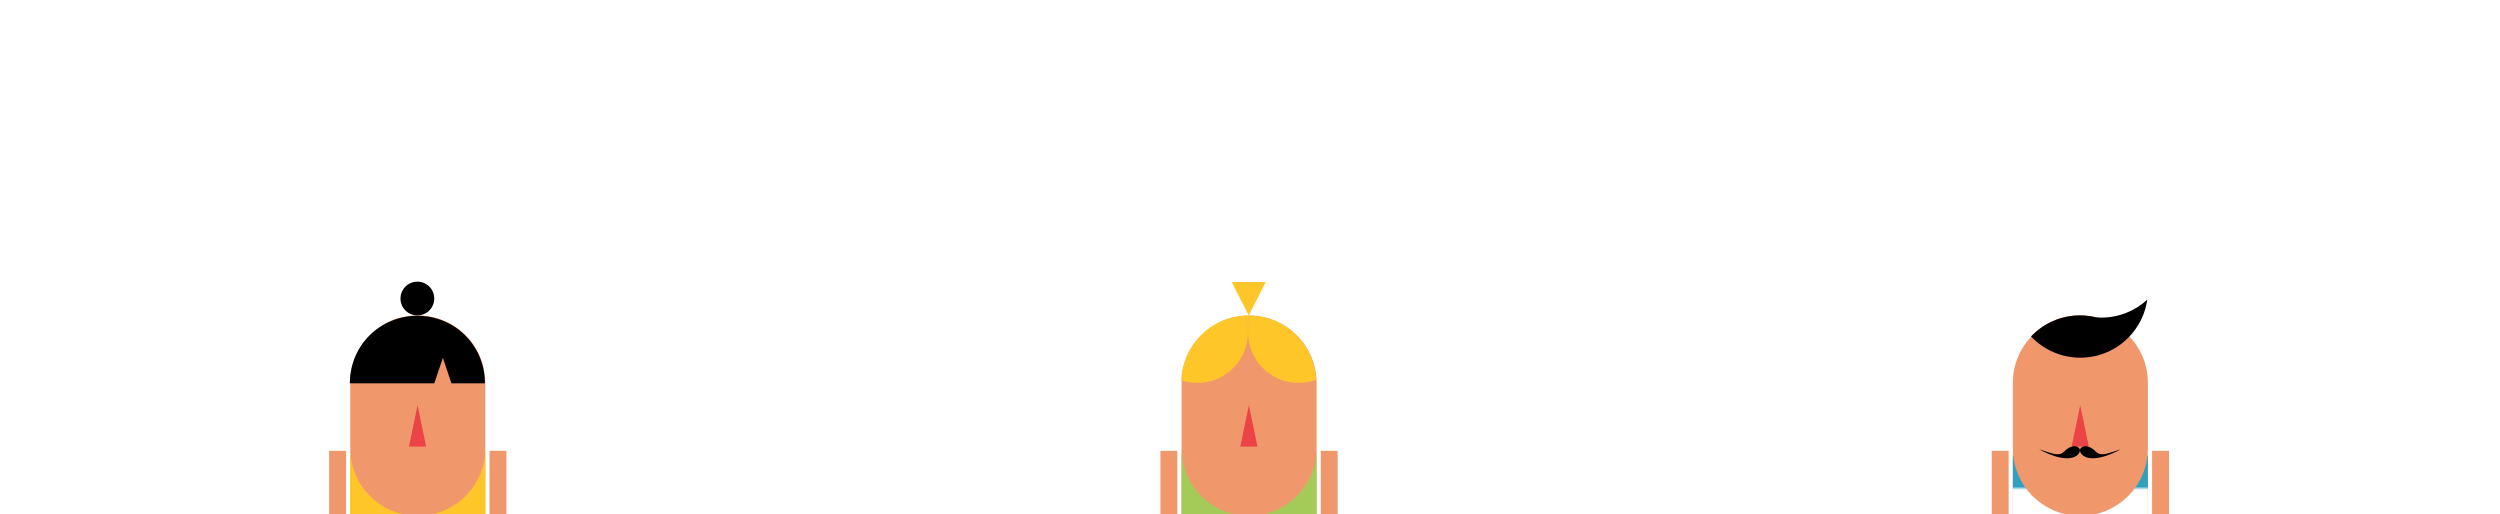 <?xml version="1.0" encoding="utf-8"?>
<!-- Generator: Adobe Illustrator 16.0.0, SVG Export Plug-In . SVG Version: 6.00 Build 0)  -->
<!DOCTYPE svg PUBLIC "-//W3C//DTD SVG 1.1//EN" "http://www.w3.org/Graphics/SVG/1.1/DTD/svg11.dtd">
<svg version="1.1" id="Capa_1" xmlns="http://www.w3.org/2000/svg" xmlns:xlink="http://www.w3.org/1999/xlink" x="0px" y="0px"
	 width="1184.887px" height="243.76px" viewBox="0 0 1184.887 243.76" enable-background="new 0 0 1184.887 243.76"
	 xml:space="preserve">
<pattern  x="-2750" y="-3262.33" width="114" height="20" patternUnits="userSpaceOnUse" id="Nueva_muestra_de_motivo_4" viewBox="0 -20 114 20" overflow="visible">
	<g>
		<polygon fill="none" points="0,0 114,0 114,-20 0,-20 		"/>
		<polygon fill="#FFFFFF" points="114,0 0,0 0,-10 114,-10 		"/>
		<polygon fill="#2FA1BE" points="114,-10 0,-10 0,-20 114,-20 		"/>
	</g>
</pattern>
<g>
	<g>
		<path fill="#F0976B" d="M198,149.493c-17.674,0-32,14.326-32,32v144c0,17.673,14.326,32,32,32c17.672,0,32-14.327,32-32v-144
			C230,163.819,215.672,149.493,198,149.493z"/>
		<polygon fill="#F0976B" points="232,213.67 232,360.67 228,360.67 228,362.67 232,362.67 232,369.67 240,369.67 240,213.67 		"/>
		<polygon fill="#F0976B" points="164,360.67 164,213.67 156,213.67 156,369.67 164,369.67 164,362.67 168,362.67 168,360.67 		"/>
		<polygon fill="#EC4346" points="197.908,211.67 193.846,211.67 195.877,201.824 197.908,192.02 199.939,201.844 201.969,211.67 		
			"/>
		<path d="M209.908,168.085"/>
		<path fill="#FEC629" d="M198,244.493c-17.674,0-32-14.327-32-32v113c0,17.673,14.326,32,32,32c17.672,0,32-14.327,32-32v-113
			C230,230.166,215.672,244.493,198,244.493z"/>
		<path d="M197.816,149.67c-17.674,0-32,14-32,32h40.029l2.029-6.057l2.027-6.016l2.027,6.035l2.025,6.037h15.861
			C229.816,163.67,215.488,149.67,197.816,149.67z"/>
		<circle cx="197.816" cy="141.493" r="8"/>
	</g>
</g>
<path fill="#F0976B" d="M592,149.573c-17.674,0-32,14.326-32,32v144c0,17.673,14.326,32,32,32c17.672,0,32-14.327,32-32v-144
	C624,163.899,609.672,149.573,592,149.573z"/>
<polygon fill="#FEC629" points="591.83,133.67 599.896,133.67 595.863,141.625 591.83,149.556 587.801,141.613 583.771,133.67 "/>
<g>
	<path fill="#FEC629" d="M592.864,149.509c-0.343-0.01-0.685-0.025-1.03-0.025c-0.566,0-1.129,0.016-1.688,0.045
		c0.874,2.49,1.355,5.166,1.355,7.955C591.502,154.687,591.985,152.005,592.864,149.509z"/>
	<path fill="#FEC629" d="M591.502,157.483c0-2.789-0.481-5.465-1.355-7.955c-16.476,0.855-29.646,14.174-30.281,30.707
		c2.4,0.805,4.966,1.248,7.637,1.248C580.757,181.483,591.502,170.738,591.502,157.483z"/>
	<path fill="#FEC629" d="M592.864,149.509c-0.879,2.496-1.362,5.178-1.362,7.975c0,13.255,10.745,24,24,24
		c2.916,0,5.71-0.521,8.295-1.473C623.042,163.362,609.568,150.039,592.864,149.509z"/>
</g>
<path d="M603.648,168.165"/>
<polygon fill="#F0976B" points="626,213.67 626,360.67 622,360.67 622,362.67 626,362.67 626,369.67 634,369.67 634,213.67 "/>
<polygon fill="#F0976B" points="558,360.67 558,213.67 550,213.67 550,369.67 558,369.67 558,362.67 562,362.67 562,360.67 "/>
<polygon fill="#EC4346" points="591.908,211.67 587.846,211.67 589.877,201.824 591.908,192.02 593.939,201.844 595.969,211.67 "/>
<path d="M603.908,168.085"/>
<path fill="#A4CB57" d="M592,244.493c-17.674,0-32-14.327-32-32v113c0,17.673,14.326,32,32,32c17.672,0,32-14.327,32-32v-113
	C624,230.166,609.672,244.493,592,244.493z"/>
<path fill="#F0976B" d="M986,149.483c-17.673,0-32,14.326-32,32v144c0,17.673,14.327,32,32,32s32-14.327,32-32v-144
	C1018,163.81,1003.673,149.483,986,149.483z"/>
<polygon fill="#F0976B" points="1020,213.67 1020,360.67 1016,360.67 1016,362.67 1020,362.67 1020,369.67 1028,369.67 1028,213.67 
	"/>
<polygon fill="#F0976B" points="952,360.67 952,213.67 944,213.67 944,369.67 952,369.67 952,362.67 956,362.67 956,360.67 "/>
<polygon fill="#EC4346" points="985.927,211.67 981.863,211.67 983.896,201.818 985.927,192.012 987.957,201.84 989.987,211.67 "/>
<path fill="#F0976B" d="M985.951,169.528c9.129,0,17.366-3.814,23.212-9.937c-4.145-4.415-9.523-7.653-15.59-9.161
	c-1.839-0.135-3.635-0.42-5.374-0.852c-0.782-0.057-1.568-0.096-2.365-0.096c-9.14,0-17.378,3.838-23.209,9.982
	C968.479,165.659,976.761,169.528,985.951,169.528z"/>
<path d="M995.951,150.528c-0.801,0-1.592-0.039-2.378-0.098c-1.739-0.432-3.535-0.717-5.374-0.852
	c-0.782-0.057-1.568-0.096-2.365-0.096c-9.14,0-17.378,3.838-23.209,9.982c5.854,6.193,14.136,10.062,23.326,10.062
	c9.129,0,17.366-3.814,23.212-9.937c4.509-4.722,7.596-10.815,8.57-17.594C1012.009,147.291,1004.359,150.528,995.951,150.528z"/>
<g>
	<path d="M966.401,212.917c0,0,12.926,7.566,18.334,2.619c1.065-0.975,1.065-2.1,1.065-2.1s0.024-1.063-1.14-1.626
		c-1.326-0.641-3.617-0.545-6.325,2.175c-0.926,0.93-2.216,1.729-5.139,1.051C971.463,214.634,966.401,212.917,966.401,212.917z"/>
	<path d="M1005.199,212.917c0,0-12.926,7.566-18.334,2.619c-1.065-0.975-1.065-2.1-1.065-2.1s-0.024-1.063,1.14-1.626
		c1.326-0.641,3.617-0.545,6.325,2.175c0.926,0.93,2.216,1.729,5.139,1.051C1000.138,214.634,1005.199,212.917,1005.199,212.917z"/>
</g>
<pattern  id="SVGID_1_" xlink:href="#Nueva_muestra_de_motivo_4" patternTransform="matrix(1.579 0 0 1.579 1883.428 2587.736)">
</pattern>
<path fill="url(#SVGID_1_)" d="M986,244.483c-17.673,0-32-14.327-32-32v113c0,17.673,14.327,32,32,32s32-14.327,32-32v-113
	C1018,230.156,1003.673,244.483,986,244.483z"/>
</svg>
